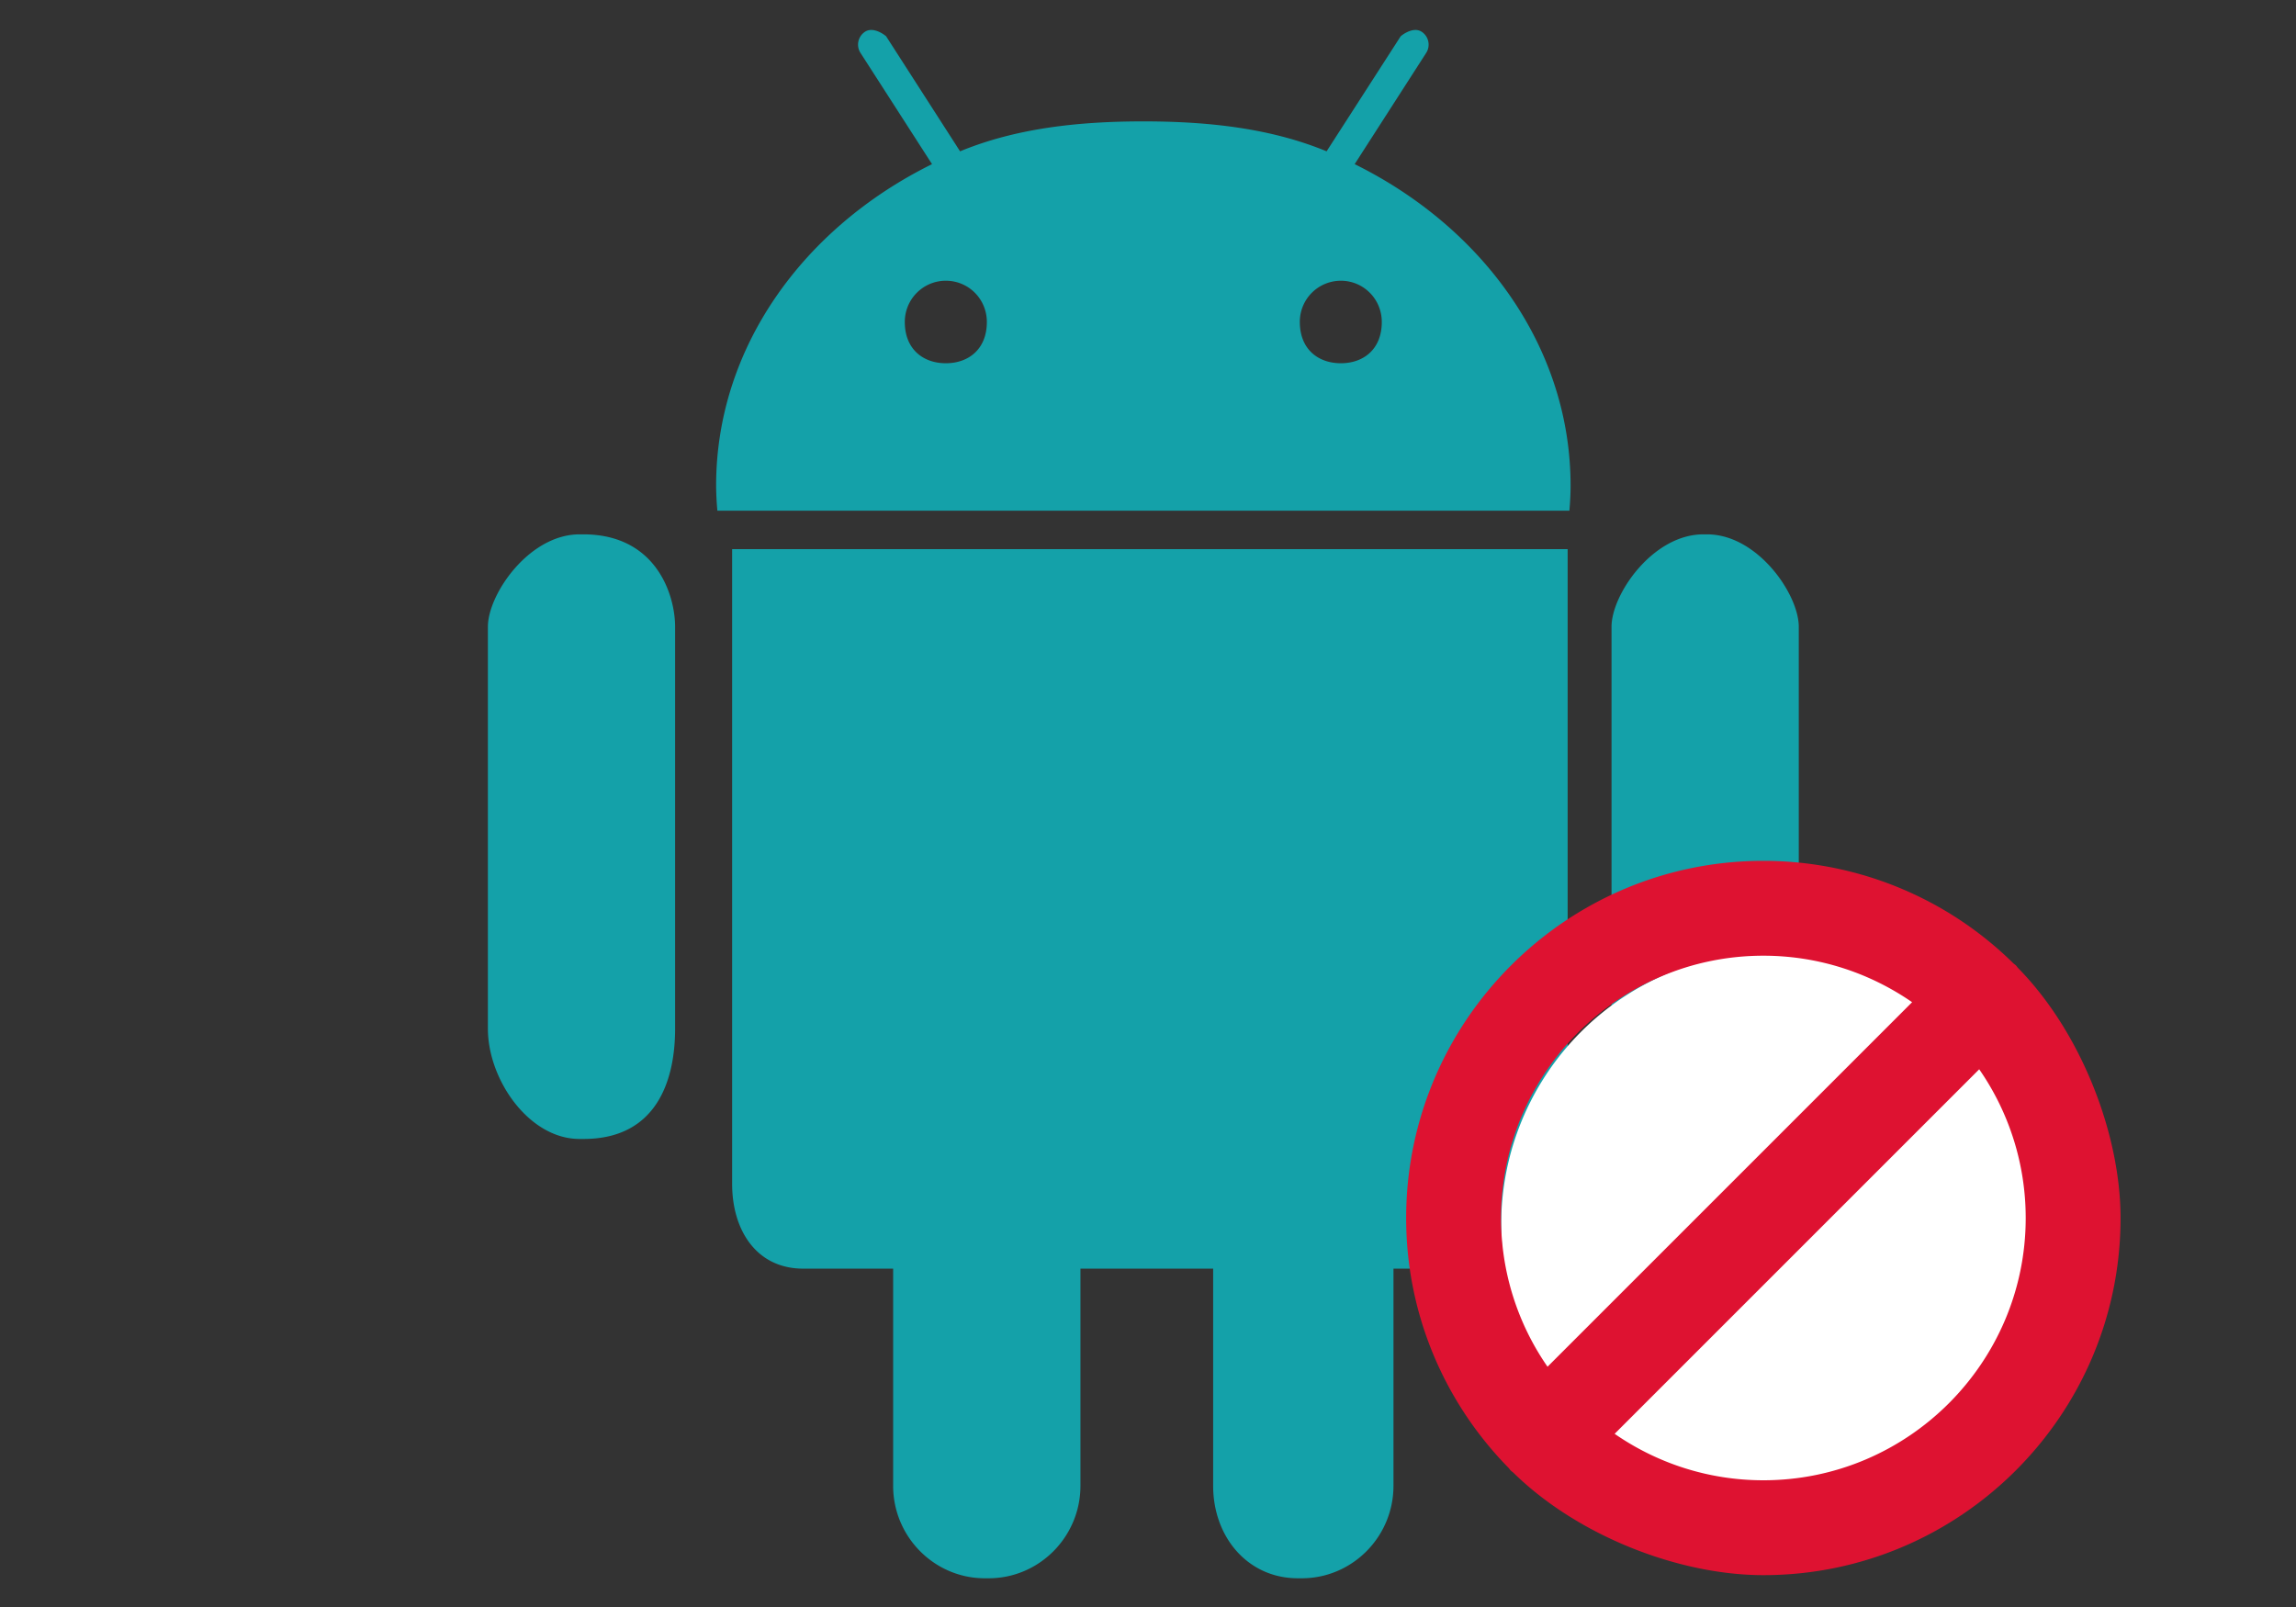 <svg xmlns="http://www.w3.org/2000/svg" width="80" height="56">
    <rect width="100%" height="100%" fill="#333333" stroke="none"/>
    <path fill-rule="evenodd" fill="#14A1A9" d="M59.483 39.69h-.135c-1.756 0-3.197-2.066-3.197-3.841v-14.01c0-1.129 1.438-3.218 3.197-3.218h.133c1.758 0 3.194 2.089 3.194 3.218v14.01c0 1.77-1.431 3.841-3.192 3.841zM24.996 17.796a10.086 10.086 0 0 1-.044-.874c0-4.799 3.03-8.982 7.523-11.202l-2.492-3.875a.536.536 0 0 1 .156-.738c.244-.161.578.023.736.157l2.577 4.009c1.941-.8 4.1-1.043 6.386-1.043 2.285 0 4.448.243 6.385 1.043l2.581-4.009c.158-.134.49-.318.732-.157a.536.536 0 0 1 .156.738L47.201 5.72c4.491 2.22 7.523 6.403 7.523 11.202 0 .295-.016.586-.041.874H24.996zm7.96-8.013c-.789 0-1.43.639-1.43 1.437 0 .95.641 1.438 1.43 1.438.789 0 1.429-.488 1.429-1.438 0-.798-.636-1.437-1.429-1.437zm13.763 0a1.43 1.43 0 0 0-1.429 1.437c0 .95.64 1.438 1.429 1.438.791 0 1.427-.488 1.427-1.438 0-.798-.636-1.437-1.427-1.437zM20.331 39.69h-.139c-1.759 0-3.192-2.066-3.192-3.841v-14.01c0-1.129 1.433-3.218 3.192-3.218h.137c2.521 0 3.192 2.089 3.194 3.218v14.01c0 1.77-.623 3.841-3.192 3.841zm34.291 1.567c0 1.627-1.32 2.952-2.932 2.952h-3.137v7.568c0 1.775-1.434 3.222-3.195 3.222h-.135c-1.753 0-2.953-1.445-2.953-3.222v-7.568h-4.624v7.568c0 1.775-1.436 3.222-3.197 3.222h-.137c-1.754 0-3.192-1.445-3.192-3.222v-7.568h-3.136c-1.614 0-2.474-1.325-2.474-2.952V19.135h29.112v22.122z"/>
    <path fill-rule="evenodd" fill="#FFF" d="M61.676 33.169a9.508 9.508 0 1 1 0 19.014 9.508 9.508 0 0 1 0-19.014z"/>
    <path fill-rule="evenodd" fill="#DE1231" d="M70.313 33.73c-.025-.028-.044-.059-.07-.087-.027-.026-.058-.045-.086-.069a12.405 12.405 0 0 0-8.716-3.576c-6.862 0-12.446 5.583-12.446 12.447 0 3.39 1.367 6.465 3.573 8.712.025.029.045.06.073.088.027.028.059.047.087.072 2.247 2.207 5.772 3.573 8.713 3.573 6.863 0 12.446-5.583 12.446-12.445 0-2.915-1.366-6.468-3.574-8.715zm-8.872-.426c1.924 0 3.709.601 5.183 1.62L53.921 47.627a9.087 9.087 0 0 1-1.62-5.182c0-5.04 4.101-9.141 9.14-9.141zm0 18.28c-1.923 0-3.708-.6-5.182-1.619l12.703-12.703a9.088 9.088 0 0 1 1.62 5.183c0 5.039-4.101 9.139-9.141 9.139z"/>
</svg>
